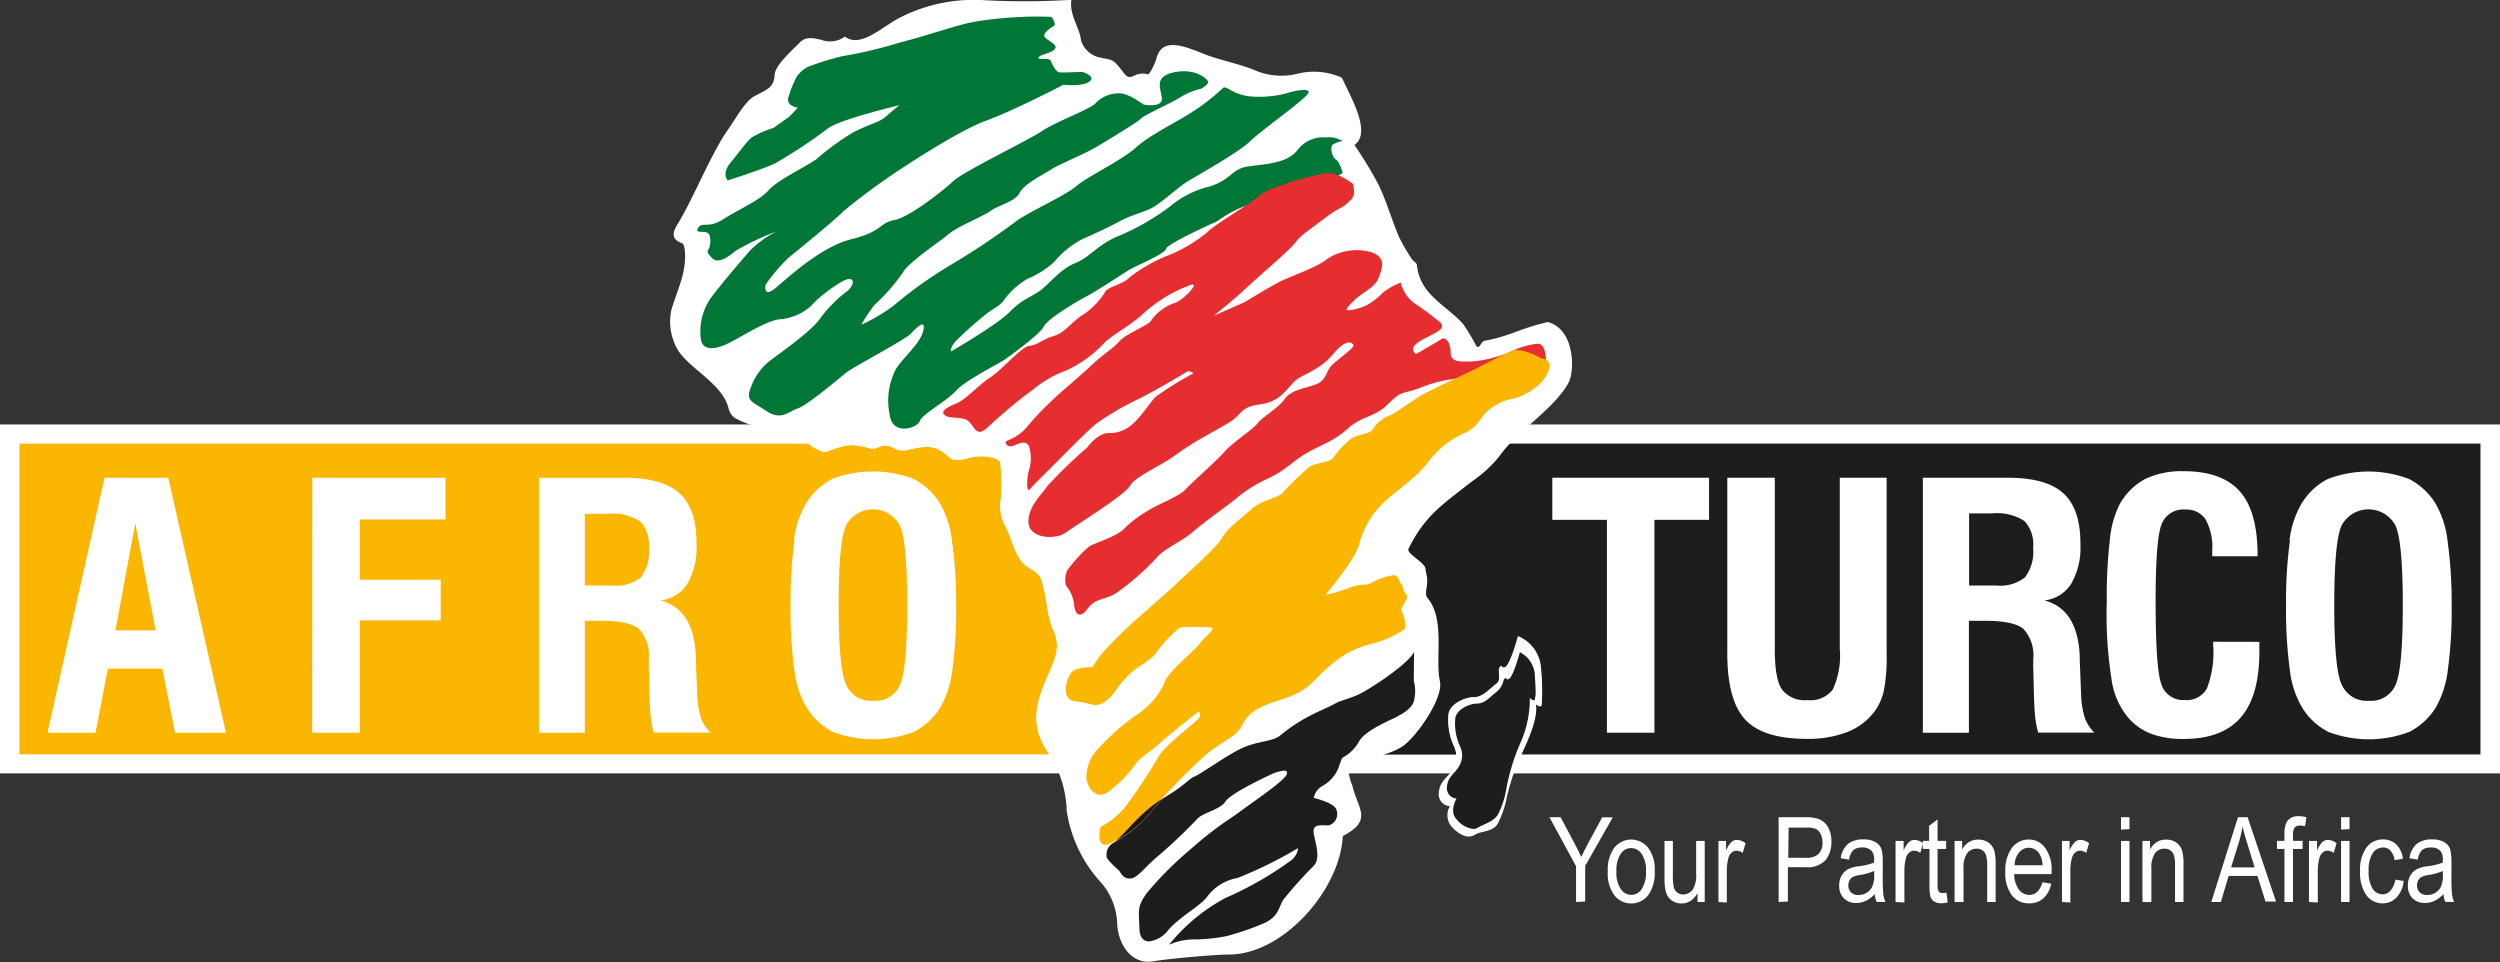 <svg xmlns="http://www.w3.org/2000/svg" viewBox="0 0 260.03 100.09"><rect x="0" y="0" width="260.03" height="100.09" fill="#333333" stroke="none"/><defs><style>.cls-1{fill:#fff;}.cls-2{fill:#fab600;}.cls-3{fill:#1d1d1b;}.cls-4{fill:#007637;}.cls-5{fill:#e62d2f;}.cls-6{fill:#1e1500;}</style></defs><title>Afro-Turco-Logo</title><g id="katman_2" data-name="katman 2"><g id="Layer_1" data-name="Layer 1"><rect class="cls-1" y="44.15" width="130.57" height="36.29"/><rect class="cls-1" x="126.19" y="44.15" width="133.84" height="36.29"/><rect class="cls-2" x="2.02" y="46.14" width="128.54" height="32.32"/><path class="cls-3" d="M258,46.14H156.89a11.12,11.12,0,0,0-1.15,1.39,13.37,13.37,0,0,1-2.84,2.58c-3,2.4-4.85,3.54-6.58,7a.21.21,0,0,0,0,.1c0,.52,1.72,1.35,1.79,2,0,.43.16.86.18,1.3,0,0,0,.07,0,.11,0,.35-.08.76-.08,1.1a.76.76,0,0,0,.13.5c1,1.22,1.18,2.95,1.18,4.67,0,.66,0,1.33,0,2a10.32,10.32,0,0,0,.16,2.08,1.68,1.68,0,0,1,0,.35c0,1.9-2.58,5.45-3.81,6.3a7,7,0,0,1-2,.87h7.63a3.09,3.09,0,0,0-.27-.92,6.49,6.49,0,0,1-.54-3.19c.08-1.12,1.7-1.84,2.63-1.84s1.47-.72,2.4-1.44c.46-.36.13-1.12.24-1.59l.22-.27a.28.28,0,0,0,.25.2.38.38,0,0,0,.19-.06c.54-.32,1.31-3.19,1.31-3.19a3.83,3.83,0,0,1,2.34,3.15,23.94,23.94,0,0,1,.09,3.94c0,.14-.09.19-.17.19s-.45-.27-.45-.27.38,1.1-.94,4.05l-.54,1.22H258Z"/><path class="cls-1" d="M160.68,35.82c-2.9.69-5.52,1.38-8.17,1.85-.44.08-1.17-.66-1.54-1.2-.5-.73-.63-1.78-1.2-2.42-1.74-2-4.5-3-4.83-6.17,0-.21-.36-.37-.5-.59a18.32,18.32,0,0,1-1.39-2.4c-.74-1.76-1.27-3.63-2.09-5.35a44.21,44.21,0,0,0-2.51-4.14c1.76-1.26,1.92-2.86.86-5.17a9.32,9.32,0,0,0-5.37-.4,9.21,9.21,0,0,1-5.13-.33c-1.36-.61-2.83-.95-4.21-1.5-2.15-.86-3.77,0-4.34,2.31-.08.31-.67.77-.91.7-1.39-.39-3.26-.49-4-1.48-1.28-1.7-2.84-1.57-4.44-2-.74-.18-1.82-1-1.88-1.57a19,19,0,0,1,.53-4.29,59.26,59.26,0,0,1-8,.65A15.8,15.8,0,0,0,93.7,3.9c-2.12,1-4.1,1.18-5.82-.06a50.31,50.31,0,0,0-4.27,3.63,5.09,5.09,0,0,0-1.42,2.87,3.18,3.18,0,0,1-1.77,3,7.75,7.75,0,0,0-2.75,1.84C76,17.49,74.5,20,73,22.48c-.47.77-.94,1.64.4,2.11.15.05.25.44.27.69A16,16,0,0,1,73,31.83a5.82,5.82,0,0,0,.7,4.27c1.25,1.93,3.59,3,4.26,5.5a1.82,1.82,0,0,0,.57,1C80.25,43.77,82,45,83.81,46c.62.36,1.59,1.19,2.24.95,2-.74,2.47-.86,4.51-.3a1.54,1.54,0,0,0,.84-.14,1.6,1.6,0,0,1,1.56.09,1.94,1.94,0,0,0,1.41.2c1.4-.3,2.79-.74,4.18.61.66.64,1.32.44,2.13.24a4.8,4.8,0,0,1,1.55-.19c.72.05,1.83.21,1.82.76a18.21,18.21,0,0,1,0,4.12,4.53,4.53,0,0,0,.36,2.08c.71,1.16.92,2.63,1.69,3.76s1.82,1,2.23,2.17c.57,1.67.52,3.62,1.23,5.19s.32,2.71-.34,4.2c-1.19,2.66-2.35,5.37-.27,8.42,1.24,1.8,4.51,3.82,4.68,6.34a10.2,10.2,0,0,0,2.54,6.52,7.9,7.9,0,0,1,2.05,4.56c.11,2.27,1,3.47,3.18,3.06a22.37,22.37,0,0,1,4.11-.65c5.52,0,11.68-5.84,12-11.55,3.19-1.62,3.67-2.34,3.08-4.68a6.41,6.41,0,0,1-.42-1.53c0-.64.28-.19.66-.52,1.4-1.2,3.57-1.12,5.09-2.18,1.31-.91,4.15-4.87,3.77-6.65-.53-2.49.59-6.46-1.32-8.71-.28-.33,0-1.13,0-1.7s-.13-.86-.18-1.3c-.08-.68-2-1.57-1.77-2.08,1.73-3.5,3.59-4.64,6.58-7a13.38,13.38,0,0,0,2.84-2.58,92.58,92.58,0,0,0,4.87-8c.66-1.21.94-2.71.08-3.74"/><path class="cls-1" d="M160.84,33.53c-2.9.69-3.76,1.43-6.41,1.91-.44.08-.53,1-.9.5a21.58,21.58,0,0,0-1.33-2.21c-1.74-2-4.5-3-4.83-6.17,0-.21-.36-.37-.5-.59a18.41,18.41,0,0,1-1.39-2.4c-.74-1.76-1.27-3.63-2.09-5.35a44.22,44.22,0,0,0-2.51-4.14c1.76-1.26-.24-4.71-1.31-7A7.06,7.06,0,0,0,135,7.66a7,7,0,0,1-4.4-.32c-1.36-.61-3.95-1.15-5.33-1.71-2.15-.86-4.44-1.81-5,.5-.08.31-.67,1.67-.9,1.6a1.81,1.81,0,0,0-1.3.1c-.43.18-.72.37-1.15-.2-1.28-1.7-1.17-1.31-2.77-1.71a2.63,2.63,0,0,1-1.71-1.71c-.13-1.32-1.24-2.64-1-4.23A78.32,78.32,0,0,1,102,0a16.87,16.87,0,0,0-8.13,1.7c-2.12,1-4.24,3.35-6,2.12a2.66,2.66,0,0,1-2.49.31c-.81-.18-1.58-.35-2.19.29s-2.54,2.31-2.61,3.31C80.5,9.2,79.7,9.31,78.48,10c-1,.52-2.09,2.56-2.71,3.41-1.69,2.33-3.7,7.31-5.22,9.78-.47.77-.94,1.64.4,2.11.15.05.25.44.27.69.24,2.23-.71,4-1.38,6.2a5.83,5.83,0,0,0,.7,4.27c1.25,1.93,4.55,3.44,5.22,5.94a1.82,1.82,0,0,0,.57,1C78.08,44.54,82,45,83.81,46c.62.36,1.59,1.19,2.24.95,2-.74,2.47-.86,4.51-.3a1.53,1.53,0,0,0,.84-.14,1.6,1.6,0,0,1,1.56.09,1.94,1.94,0,0,0,1.41.2c1.4-.3,2.79-.74,4.18.61.66.64,1.32.44,2.13.24a4.8,4.8,0,0,1,1.55-.19c.72.05,1.83.21,1.82.76a18.21,18.21,0,0,1,0,4.12,4.53,4.53,0,0,0,.36,2.08c.71,1.16.92,2.63,1.69,3.76s1.82,1,2.23,2.17c.57,1.67.52,3.62,1.23,5.19s.32,2.71-.34,4.2c-1.19,2.66-2.35,5.37-.27,8.42a11.59,11.59,0,0,1,2,6.18,14.13,14.13,0,0,0,3.54,7.42,6.82,6.82,0,0,1,1.71,4.31c.11,2.27,1.58,4.33,3.81,3.91,1.37-.25,6.48-.71,7.85-.7,5.52,0,11.51-6.62,11.81-12.33,3.19-1.62,1.54-2.86,1-5.2a6.41,6.41,0,0,1-.42-1.53c0-.64.28-.19.66-.52,1.4-1.2,3.57-1.12,5.09-2.18,1.31-.91,4.15-4.87,3.77-6.65-.53-2.49.59-6.46-1.32-8.71-.28-.33,0-1.13,0-1.7s-.13-.86-.18-1.3c-.08-.68-2-1.57-1.77-2.08,1.73-3.5,3.59-4.64,6.58-7a13.38,13.38,0,0,0,2.84-2.58c1.75-2.56,5.73-4.95,7.22-7.68.66-1.21.7-5.52-2.12-6.32"/><path class="cls-4" d="M93.5,10.95s-6,1.43-7.34,2.37A52.38,52.38,0,0,1,80.61,17c-1.59.72-4.91,1.76-4.91,1.76S75,18.11,76,16.9s1.59-2.09,2.17-2.59a9.62,9.62,0,0,1,2.27-1l1.64-1.16.9-.94s-1.16-.17-1-1a11.69,11.69,0,0,1,.9-2.26,3.4,3.4,0,0,1,1.16-1,30.92,30.92,0,0,1,3.54-1.1A45.18,45.18,0,0,0,93.5,4.45c3.86-1,6.13-1.93,8.3-2.26a42.22,42.22,0,0,1,4.7-.44c1.06-.06,2.85,0,2.85,0s.58.72.26.94-1.37.83-.85,1.27,1.3.72.94,1.16-1.63.55-1.68.88,1.06-.11,1.27.33.48,1.21,1.06,1.21,2.22-.06,2.22-.06,1.48.44.74,1-2.69.33-2.69.33-5.18,2.7-8.08,3.75-8.82,5-8.82,5a68.2,68.2,0,0,0-5.92,4.35C86.58,23.13,82,26.82,82,26.82a18.43,18.43,0,0,0-2.38,2.81c-.05.44-.05,1.16.9.44s4.65-4.35,8-5.18,2.91-1.71,4.49-2,5.13-3.09,6.18-4.08,7.82-4.24,9.19-5.18,5.23-2.37,5.6-2.92a3.25,3.25,0,0,1,2.38-1c1-.06,2.43,1.1,2.59,1.16s2,.33,1.9-.66-.9-2.26,1.32-2.7,3.43.72,3.49,1-.74.72-.74.72a7.46,7.46,0,0,0-2.06.83c-.69.5-3.8,1.87-4.17,2.26s-3.06,2-4.49,2.87-4,1.87-4.86,2.43-2.8,1.49-3.28,2.43-2.27,1.32-3,1.87-3.49,1.65-4.39,2.43-4.28,3-4.76,4a21.24,21.24,0,0,1-3,3.42,17,17,0,0,0-1.32,2,16.83,16.83,0,0,0,3.49-2.09,44.07,44.07,0,0,1,6-4.24A77.34,77.34,0,0,0,105.71,23c1.37-1,5.18-2.7,6.24-3.64s4.76-2.7,6.18-4,4.33-2.7,5.76-3.64a21.58,21.58,0,0,0,3.28-2.54c.37-.44,1.11.88,3.49.88a10.93,10.93,0,0,0,3.65-.5s1.9-.5,1.8.06-4.91,3.91-6.08,5.07-5.65,3.64-6.6,4.24-2.54,2.09-3.54,2.65-2,.66-3.54,1.49-2.85,1.38-3.91,1.87a9.7,9.7,0,0,0-2.8,2.31A9.39,9.39,0,0,1,106.87,29a8,8,0,0,0-2.48,2.26c-.42.61-1.32.94-2.06,1.6a38.61,38.61,0,0,0-3,2.7c-.53.66-.42,1-.42,1s4.86-2.81,6.13-4.13,2.27-1.54,3.22-2.26,2.06-2.2,3.59-2.81,2.32-1.93,4.49-2.81a25,25,0,0,0,5.44-3.14,9.75,9.75,0,0,1,4-2c2.32-.72,2.27-1.82,4-2.09s4-.28,5.13-1.65a3.36,3.36,0,0,1,3-1.38,2.69,2.69,0,0,1,1.74.39,2.41,2.41,0,0,0-1.06.39c-.26.28-.05,1.27.37,1.54s.69,1.38.69,1.38-3.86,2.65-7,2.76A11.45,11.45,0,0,0,126.63,23s-5.18,2.31-5.34,2.87-3,1.71-3.75,2.15-3.38,2.2-4.54,2.81-4.07,2.37-4.44,3.14-3.43,3-4.12,3.47-4,2.09-5,3.2S96,43,95.67,43.8s-2.85,1.49-3.12-.61a7.14,7.14,0,0,1,.63-4.79c.74-1.21,2.54-2.65,2.85-4s-.74-.28-1.32.33-6,3.47-6.66,4S84,42.14,83,42.47s-1.74,1.32-3.28.28-2.22-1-1.59-2.54a6.07,6.07,0,0,1,2.27-2.92c1-.77,4.12-2.92,5-4.3a14,14,0,0,1,2.85-2.81c.42-.44.74-1.16.05-1.16S85,31,84.41,31.78A5.6,5.6,0,0,1,81,33.22c-1.43.22-3.7,1.71-5.23,2.48s-2.64.66-2.85-.28a6.1,6.1,0,0,1,1-4.41c1.06-1.43,3.06-3.75,4-4.85a10.78,10.78,0,0,1,2.85-2.09,28.53,28.53,0,0,0-4.23,2c-.79.66-1.85,1.43-2.48.77s-.48-.66-.32-1,.26-1.32-.11-1.6-1.43.11-1-.55,1.06.11,2.59-.88,3.86-2,4.7-3,3.7-2.37,5-3.25a25.4,25.4,0,0,1,3.86-2.81c1.85-.94,2.64-1,3.33-1.6s1.43-1.21,1.43-1.21"/><path class="cls-5" d="M140.74,19.15s-1.67-1.39-2.94-1.11a32.39,32.39,0,0,0-4.21,1.11c-.27.21-1.88.5-2.67,1.25s-4.74,3.06-5.27,3.69a15.43,15.43,0,0,1-3.87,2.37,16.18,16.18,0,0,0-4.27,2.37c-.67.77-2.4,1-2.6,1.6a7.76,7.76,0,0,1-2.47,2.44c-1.13.77-1.67,1.74-2.87,2.09s-1.63.94-2.47,1-2.8,2.44-4.07,3.27-2.54,2.3-3.54,2.72-1.74.84-1.2,1.25,1.87.07,2.47.63.8,1.67,1.87.7,3-2.72,4.81-4a11.34,11.34,0,0,1,3.47-2,12.68,12.68,0,0,0,3.94-2.85c.8-.84,2.74-1.81,4.14-3.13a14.84,14.84,0,0,1,4.87-2.92c1.07-.28-1,1.74-1.67,1.88a4.9,4.9,0,0,0-2.4,1.74c-.2.56-2.6,1.39-3.34,2.23s-1.6,1.25-3,2.58-3.54,3.06-4.27,3.83a30.92,30.92,0,0,0-2.54,2.72,5.27,5.27,0,0,1-1.94,1.25c-.27.14.07.77.73.49s1.27-.56,1.6.07A4.25,4.25,0,0,1,107,49c-.2.7-.27,2.37.13,1.88s1.27-1.32,2.67-2.72,3.27-3.34,4.34-4.18a30.63,30.63,0,0,1,4.47-2.58c2-1,4.94-2.79,4.94-2.79s.73.07.47.28a37.23,37.23,0,0,0-3.81,2.37c-.6.63-1.6,2.16-2.34,2.78a3.45,3.45,0,0,1-2.54,1c-1.2,0-2.27,1.53-2.27,1.53a48.82,48.82,0,0,0-4.14,4c-.53.84-2.07,2.16-1.94,3.83s2.87,1.74,3.87,1,6.14-3.9,6.68-4.87,3.27-2.09,4.94-3.34,4.07-2.44,5.41-3.27,1.07-1.6,3.27-1.88,2.87-1.95,3.74-2.58,2.4-1,3.74-2.6,1.94-1.3,2.14-1-1.8,1.6-2.34,2.23-.47,1.46-1.54,1.88-2.6.56-3.27,1.53-2.34,1.88-2.8,2.51-2.6,2-3.4,2.92-3.47,3.27-4.14,4-2.9,1.53-3.82,2.16a11.93,11.93,0,0,0-2.52,1.88c-.73.84-3.34,1.6-3.67,1.88A14.91,14.91,0,0,0,111,59.33c-.27.56-.27,1.6,0,1.74a3.66,3.66,0,0,1,.73,1.88c0,.49.4,1.67,1.34.42s1.8-.91,3-1.67A25.91,25.91,0,0,0,120.31,58c.73-.91,2.6-1.67,3.81-2.72s3.4-2.58,4.34-3.34A14.42,14.42,0,0,1,132,49.72c2-1,2.4-1.74,4-2.65s2.74-1.18,4.21-2.51,2.74-1.12,4.14-2.51,1.27-1,3.27-1.67a13.33,13.33,0,0,1,3.87-1c1.47-.14,3.27-.77,4.61-.84s2.87.07,3.6-.07,1.2.77,1.13-.63-.27-2.09-.93-2.09a8.81,8.81,0,0,0-2.8.84,13.19,13.19,0,0,1-3.87,1c-.93,0-2.34.21-2.34-.84s-.47-1.81-1-1.46-2.6,1.53-2.6,1.53-.87-.49.27-1.25,3-1.25,2.27-2a28.23,28.23,0,0,0-2.6-1.95,3.77,3.77,0,0,1-1.54-2.23,7.63,7.63,0,0,0-1.8,1,7.9,7.9,0,0,1-1.67,1.32,5.55,5.55,0,0,1-1.87.56c-.4,0-.47-.07.47-1s2.2-1.32,2.6-2.44.73-2-.73-2.58a5.57,5.57,0,0,0-4.67.7c-.87.77-3.8,1.81-4.81,2.3s-3.72,2.16-3.72,2.16l-3.15,1.39c-.33.14,1.43-1.11,3.15-2.72s4.59-4,5.26-4.87,1.4-1.25,2.94-2.44,1.74-1,2.4-1.6.87-.7.67-1.95"/><path class="cls-2" d="M160.3,37.26s-2-1.15-3-.77-4.07,2-4.07,2-4.27,2-5.21,2.52-2.6,1.79-3.47,2.21a3.45,3.45,0,0,0-1.74,1.39c-.27.56-1.6.56-2.27,1a10.4,10.4,0,0,0-1.87,2c-.4.56-1.94.49-2.54,1a35.65,35.65,0,0,0-2.74,2.65c-.33.49-2.2.77-3.2,1.67s-2.6,2.09-3.07,3-3.4,3.48-4.34,4.39-3.34,3-4.47,4a45.74,45.74,0,0,0-3.54,3.48,10.78,10.78,0,0,0-1.13,1.6s-1.8-.07-2.27.63-1.07,2.78.53,2.92,2,.77,3.07,0,1.07-1.46,2.4-2.72,2.27-1.39,3.07-2.58a13.38,13.38,0,0,1,2.27-2.37,17.72,17.72,0,0,1,3.34,0c.33.21-.8,1-1.33,1.74s-3.34,2.92-3.6,4a7.8,7.8,0,0,1-2.8,3.27,23.14,23.14,0,0,0-4,3.48A4.28,4.28,0,0,0,113,80.91c.07.91.93,2.3,2.14,1.53a12.72,12.72,0,0,0,3-3c.53-.77,1.13-.91,2.6-2.23s3.94-3.2,3.94-3.2.4.28-.13.84-3.54,2.79-4.14,4a50.79,50.79,0,0,1-3.54,5.29,9.09,9.09,0,0,1-2.4,1.88s-.6,2.37.93,1.74a12.48,12.48,0,0,0,4.07-3.13,71.07,71.07,0,0,1,5.87-6.06c1.74-1.46,3.2-1.88,3.81-3.06s1.27-1.88,4.21-2.78,3.4-2.23,4.74-3.27A9.69,9.69,0,0,1,142.54,67a10.68,10.68,0,0,0,3.6-1.6,2.75,2.75,0,0,0-.2-1.46c-.33-.91-.13-.56.13-1.18s.47-.56.07-1.11-.07-.49-.4-.91-.33-1.07-1-.88a7.38,7.38,0,0,0-2.07.74c-.47.35-1.2.07-2.4.56a13.28,13.28,0,0,1-2.4.7s3-3.55,3.47-5.15a9.2,9.2,0,0,1,3.14-4.94c2-1.67,3-2.3,4.21-3.9A9.63,9.63,0,0,1,152.42,45c1-.49,1.2-.91,1.94-1.88a5.4,5.4,0,0,1,3.14-1.67,6.55,6.55,0,0,0,2.8-1.67c.53-.56,1.67-2.3,0-2.51"/><path class="cls-3" d="M147.08,67.82c-.67,1.32-4.81,4-5.87,4.46s-1.74.56-2.34.9-1.54.7-2.85,1.39a17.26,17.26,0,0,0-2.89,1.95c-.8.63-2.4.56-4,1.32s-4.21,2.65-4.87,2.92-.87.84-3.32,2.3h0c-.66.71-1.18,1.3-1.42,1.6a13,13,0,0,1-3.7,3,1.4,1.4,0,0,0-.71,1.49c0,.21.93,1.11,1.2,1.32s.4.91,1.2.91,1.33-1,3.14-2.51a53.11,53.11,0,0,0,3.94-3.76c.67-.63,2.34-.91,2.87-1.74s3.94-2.44,4.54-2.72a4.85,4.85,0,0,1,1.55-.5c.21,0,.34.08.32.29-.07.63-3,2.58-5.47,4.39a38.55,38.55,0,0,0-4.54,3.48,36.69,36.69,0,0,0-4.54,4.53c-1.07,1.46-.87,1.81-.8,3.76,0,.93.46,1.32,1,1.32a3,3,0,0,0,2-1.19c1.2-1.39,3.34-2.51,4-3.41a5,5,0,0,1,3.2-2A42.75,42.75,0,0,0,135,88.22s.07.49-.59,1.18a35.8,35.8,0,0,1-6.95,4,19.13,19.13,0,0,0-5.87,4.87,6.39,6.39,0,0,1,2.74-.56,17.54,17.54,0,0,0,3.27-.35,28.08,28.08,0,0,0,4-1.39c1.4-.7,1.4-1.6,1.87-2.37a41.69,41.69,0,0,1,3.18-3.55c.71-.77.22-2.16,0-3.34-.14-.82.37-.87.91-.87h.22a2.37,2.37,0,0,0,.47,0,1.23,1.23,0,0,0,.73-1.67c-.27-.7-2.34-1.18-2.34-1.18a1.91,1.91,0,0,1,.8-1.18,3.78,3.78,0,0,0,1.8-2c.33-1,.4-1,.4-1a4.28,4.28,0,0,0,1.67-1.6c.47-1,2.4-1.88,2.94-2.16s2.47-1,2.8-2.09a4.12,4.12,0,0,0,0-2.16Z"/><path class="cls-6" d="M120.93,83.07c-2.45,1.46-4.15,4-5.08,4.54l0,0a13,13,0,0,0,3.7-3c.24-.3.76-.89,1.42-1.6"/><path class="cls-1" d="M155.92,69.48c-.12.47.22,1.23-.24,1.59-.93.72-1.47,1.44-2.4,1.44s-2.55.72-2.63,1.84a6.49,6.49,0,0,0,.54,3.19,2.49,2.49,0,0,1-.15,2.56c-.46.8-1.31,1.12-1.39,2.39a1.23,1.23,0,0,0,1.16,1.36A1.84,1.84,0,0,0,151,86c.93,1,1.79,1.22,2.41.82s1.94-.27,2.41-1.22a10.21,10.21,0,0,0,.93-2.79,28.2,28.2,0,0,1,2-5.57c1.31-3,.94-4.05.94-4.05s.54.56.62.08a23.91,23.91,0,0,0-.09-3.94,3.83,3.83,0,0,0-2.34-3.15s-.77,2.87-1.31,3.19a.27.27,0,0,1-.44-.14Z"/><path class="cls-3" d="M158.09,67.82s-.67,2.51-1.13,2.79a.32.32,0,0,1-.16.05.25.25,0,0,1-.21-.18l-.19.24a2.17,2.17,0,0,1-.7,1.21c-.8.63-1.27,1.25-2.07,1.25s-2.2.63-2.27,1.6a5.71,5.71,0,0,0,.47,2.78,2.19,2.19,0,0,1-.13,2.23c-.4.7-1.14,1-1.2,2.09a1.07,1.07,0,0,0,1,1.18s-.8,1.32,0,2.16a2.68,2.68,0,0,0,1.73,1,.86.86,0,0,0,.48-.13c.53-.35,1.74-.63,2.14-1.46a9,9,0,0,0,.8-2.44,21.68,21.68,0,0,1,1.47-4.87,11.21,11.21,0,0,0,1-4.73s.23.24.39.24.12,0,.14-.17c.07-.42.13-.21,0-2.23a2.85,2.85,0,0,0-1.54-2.58"/><path class="cls-1" d="M16.19,65.57,14.07,54.44,12,65.57ZM10.87,49.69H17.5l6,26.52H18.2l-1.31-6.66H11.21L9.94,76.21h-5Z"/><polygon class="cls-1" points="32.48 49.69 46.34 49.69 46.34 54.03 37.42 54.03 37.42 60.3 45.84 60.3 45.84 64.53 37.42 64.53 37.42 76.21 32.47 76.21 32.48 49.69"/><path class="cls-1" d="M63.67,60.9a4.1,4.1,0,0,0,3-.86A4.41,4.41,0,0,0,67.49,57a3.53,3.53,0,0,0-.91-2.77,5.19,5.19,0,0,0-3.32-.79H60.83V60.9ZM56.06,49.69h8.85q4,0,5.78,1.63t1.76,5.31a7.54,7.54,0,0,1-.95,4.07,3.76,3.76,0,0,1-2.79,1.75q3.51.93,3.67,5.94v.34l.14,3.51a8.84,8.84,0,0,0,.38,2.4,4,4,0,0,0,1,1.56H68a8.74,8.74,0,0,1-.31-1.58q-.1-.9-.14-2.56l-.07-2.77V68.6a4.1,4.1,0,0,0-1-3.17q-1-.86-4-.86H60.83V76.21H56.06Z"/><path class="cls-1" d="M88,71.19a2.83,2.83,0,0,0,2.83,1.7,2.78,2.78,0,0,0,2.78-1.66q.75-1.66.75-8.27t-.76-8.3a3.18,3.18,0,0,0-5.61,0q-.76,1.69-.76,8.3T88,71.19m-5.42-15a9.74,9.74,0,0,1,1.24-3.8,6.84,6.84,0,0,1,2.75-2.58,11.87,11.87,0,0,1,8.44,0,7,7,0,0,1,2.77,2.58,10,10,0,0,1,1.23,3.82A46.14,46.14,0,0,1,99.45,63a45.17,45.17,0,0,1-.4,6.71,10.31,10.31,0,0,1-1.22,3.83,7,7,0,0,1-2.77,2.58,11.87,11.87,0,0,1-8.44,0,6.84,6.84,0,0,1-2.75-2.58,9.74,9.74,0,0,1-1.24-3.8,45.44,45.44,0,0,1-.4-6.74,45.46,45.46,0,0,1,.4-6.74"/><polygon class="cls-1" points="167.14 54.07 161.46 54.07 161.46 49.69 177.76 49.69 177.76 54.07 172.08 54.07 172.08 76.21 167.14 76.21 167.14 54.07"/><path class="cls-1" d="M184.6,49.69V67.56q0,3.07.75,4.16A3,3,0,0,0,188,72.82a2.92,2.92,0,0,0,2.63-1.1,8.34,8.34,0,0,0,.73-4.22V49.69h4.87V68a18.06,18.06,0,0,1-.3,3.9,5.82,5.82,0,0,1-1,2.16,6.49,6.49,0,0,1-2.82,2.09,11.28,11.28,0,0,1-4.17.7q-4.55,0-6.41-2T179.66,68V49.69Z"/><path class="cls-1" d="M207.63,60.9a4.1,4.1,0,0,0,3-.86,4.41,4.41,0,0,0,.84-3.08,3.53,3.53,0,0,0-.91-2.77,5.19,5.19,0,0,0-3.32-.79h-2.43V60.9ZM200,49.69h8.85q4,0,5.78,1.63t1.76,5.31a7.54,7.54,0,0,1-.95,4.07,3.76,3.76,0,0,1-2.79,1.75q3.51.93,3.67,5.94v.34l.14,3.51a8.86,8.86,0,0,0,.38,2.4,4,4,0,0,0,1,1.56H212a8.79,8.79,0,0,1-.31-1.58q-.1-.9-.14-2.56l-.07-2.77V68.6a4.1,4.1,0,0,0-1-3.17q-1-.86-4-.86h-1.69V76.21H200Z"/><path class="cls-1" d="M235,66.76c0,.11,0,.28,0,.51s0,.4,0,.53q0,4.6-1.94,6.83t-5.93,2.23a9.62,9.62,0,0,1-3.25-.49,6,6,0,0,1-2.34-1.52A7.78,7.78,0,0,1,219.68,71a43.37,43.37,0,0,1-.55-8.4,51,51,0,0,1,.33-6.52,10.17,10.17,0,0,1,1-3.61,6.62,6.62,0,0,1,2.65-2.64,8.8,8.8,0,0,1,4-.82q4,0,5.86,2.1t1.85,6.75H230.1v-.64a5.92,5.92,0,0,0-.7-3.21A2.37,2.37,0,0,0,227.28,53a2.4,2.4,0,0,0-2.42,1.46q-.65,1.46-.65,8.09,0,7.16.63,8.71a2.36,2.36,0,0,0,2.4,1.55,2.39,2.39,0,0,0,2.31-1.21,10.51,10.51,0,0,0,.65-4.49v-.36Z"/><path class="cls-1" d="M243.56,71.19a2.83,2.83,0,0,0,2.83,1.7,2.77,2.77,0,0,0,2.78-1.66q.75-1.66.75-8.27t-.76-8.3a3.18,3.18,0,0,0-5.61,0q-.76,1.69-.76,8.3t.77,8.24m-5.42-15a9.75,9.75,0,0,1,1.24-3.8,6.84,6.84,0,0,1,2.75-2.58,11.87,11.87,0,0,1,8.44,0,7,7,0,0,1,2.77,2.58,10,10,0,0,1,1.23,3.82A46.09,46.09,0,0,1,255,63a45.17,45.17,0,0,1-.4,6.71,10.31,10.31,0,0,1-1.22,3.83,7,7,0,0,1-2.77,2.58,11.87,11.87,0,0,1-8.44,0,6.84,6.84,0,0,1-2.75-2.58,9.74,9.74,0,0,1-1.24-3.8,45.45,45.45,0,0,1-.4-6.74,45.47,45.47,0,0,1,.4-6.74"/><path class="cls-1" d="M163.93,93.82V90.1L161.16,85h1.16l1.41,2.65q.42.78.74,1.49.32-.69.78-1.55l1.4-2.58h1.1l-2.87,5.05v3.71Z"/><path class="cls-1" d="M167.23,90.64a3.82,3.82,0,0,1,.69-2.48,2.24,2.24,0,0,1,3.49,0,3.68,3.68,0,0,1,.7,2.42,4,4,0,0,1-.69,2.55,2.24,2.24,0,0,1-3.5,0A3.81,3.81,0,0,1,167.23,90.64Zm.9,0a3.08,3.08,0,0,0,.45,1.84,1.35,1.35,0,0,0,1.11.6,1.3,1.3,0,0,0,1.07-.61,3.1,3.1,0,0,0,.44-1.83,3.05,3.05,0,0,0-.45-1.83,1.34,1.34,0,0,0-1.11-.6,1.3,1.3,0,0,0-1.07.6A3.09,3.09,0,0,0,168.13,90.64Z"/><path class="cls-1" d="M176.56,93.82v-.93a2.28,2.28,0,0,1-.72.81,1.67,1.67,0,0,1-.93.27,1.69,1.69,0,0,1-1.05-.33,1.58,1.58,0,0,1-.58-.84,5.18,5.18,0,0,1-.15-1.39V87.47H174V91a5.54,5.54,0,0,0,.1,1.31,1,1,0,0,0,.36.53,1,1,0,0,0,.61.2,1.26,1.26,0,0,0,1-.52,2.83,2.83,0,0,0,.35-1.65v-3.4h.89v6.35Z"/><path class="cls-1" d="M178.74,93.82V87.47h.79v1a2.7,2.7,0,0,1,.56-.89.85.85,0,0,1,.57-.22,1.51,1.51,0,0,1,.9.35l-.3,1a1.11,1.11,0,0,0-.64-.23.77.77,0,0,0-.51.2,1.06,1.06,0,0,0-.33.55,4.94,4.94,0,0,0-.17,1.31v3.33Z"/><path class="cls-1" d="M185,93.82V85h2.71a4.36,4.36,0,0,1,1.41.17,1.91,1.91,0,0,1,1,.84,2.9,2.9,0,0,1,.37,1.51,3,3,0,0,1-.6,1.93,2.55,2.55,0,0,1-2.09.75h-1.84v3.57Zm1-4.6h1.86a1.78,1.78,0,0,0,1.29-.4,1.61,1.61,0,0,0,.41-1.2,1.85,1.85,0,0,0-.2-.89,1.13,1.13,0,0,0-.48-.51,2.63,2.63,0,0,0-1-.14h-1.84Z"/><path class="cls-1" d="M195,93a3.28,3.28,0,0,1-.92.69,2.23,2.23,0,0,1-1,.23,1.74,1.74,0,0,1-1.3-.49,1.79,1.79,0,0,1-.48-1.32,2,2,0,0,1,.23-1,1.7,1.7,0,0,1,.62-.66,3.27,3.27,0,0,1,1.2-.35,6.61,6.61,0,0,0,1.58-.38v-.27a1.39,1.39,0,0,0-.23-.92,1.26,1.26,0,0,0-1-.38,1.4,1.4,0,0,0-.92.26,1.66,1.66,0,0,0-.45,1l-.87-.14a2.41,2.41,0,0,1,.75-1.49,2.48,2.48,0,0,1,1.62-.47,2.31,2.31,0,0,1,1.29.31,1.32,1.32,0,0,1,.59.76,5.43,5.43,0,0,1,.12,1.33v1.44a18.19,18.19,0,0,0,.06,1.9,2.85,2.85,0,0,0,.22.76h-.92A2.69,2.69,0,0,1,195,93Zm-.07-2.41a5.6,5.6,0,0,1-1.44.41,2.7,2.7,0,0,0-.78.22.87.87,0,0,0-.34.35,1.07,1.07,0,0,0-.12.52,1,1,0,0,0,.28.73,1.07,1.07,0,0,0,.78.27,1.57,1.57,0,0,0,.86-.24,1.52,1.52,0,0,0,.58-.66,2.93,2.93,0,0,0,.19-1.19Z"/><path class="cls-1" d="M197.16,93.82V87.47H198v1a2.7,2.7,0,0,1,.56-.89.85.85,0,0,1,.57-.22,1.51,1.51,0,0,1,.9.35l-.3,1a1.11,1.11,0,0,0-.64-.23.77.77,0,0,0-.51.2,1.06,1.06,0,0,0-.33.55,4.94,4.94,0,0,0-.17,1.31v3.33Z"/><path class="cls-1" d="M202.46,92.85l.12,1a2.58,2.58,0,0,1-.66.1,1.35,1.35,0,0,1-.74-.18.93.93,0,0,1-.39-.5,4.84,4.84,0,0,1-.1-1.26V88.3H200v-.84h.65V85.89l.88-.65v2.22h.89v.84h-.89V92a1.75,1.75,0,0,0,.08.66.44.44,0,0,0,.42.22A2.33,2.33,0,0,0,202.46,92.85Z"/><path class="cls-1" d="M203.3,93.82V87.47h.79v.9a2,2,0,0,1,.7-.78,1.76,1.76,0,0,1,1-.26,1.82,1.82,0,0,1,.77.16,1.59,1.59,0,0,1,.57.43,1.74,1.74,0,0,1,.33.69,5.77,5.77,0,0,1,.11,1.3v3.91h-.88V89.95a3.18,3.18,0,0,0-.12-1,1,1,0,0,0-.37-.5,1,1,0,0,0-.59-.18,1.22,1.22,0,0,0-1,.47,2.65,2.65,0,0,0-.38,1.62v3.47Z"/><path class="cls-1" d="M212.44,91.77l.91.14a2.76,2.76,0,0,1-.82,1.53,2.17,2.17,0,0,1-1.48.52,2.2,2.2,0,0,1-1.79-.84,3.76,3.76,0,0,1-.68-2.43,3.94,3.94,0,0,1,.69-2.51,2.15,2.15,0,0,1,1.75-.86,2.07,2.07,0,0,1,1.69.85,3.87,3.87,0,0,1,.68,2.46v.29h-3.89a2.75,2.75,0,0,0,.5,1.62,1.34,1.34,0,0,0,1.08.54Q212.05,93.08,212.44,91.77ZM209.54,90h2.91a2.42,2.42,0,0,0-.35-1.23,1.28,1.28,0,0,0-2.09-.1A2.16,2.16,0,0,0,209.54,90Z"/><path class="cls-1" d="M214.47,93.82V87.47h.79v1a2.7,2.7,0,0,1,.56-.89.85.85,0,0,1,.57-.22,1.51,1.51,0,0,1,.9.35l-.3,1a1.11,1.11,0,0,0-.64-.23.77.77,0,0,0-.51.2,1.06,1.06,0,0,0-.33.55,4.94,4.94,0,0,0-.17,1.31v3.33Z"/><path class="cls-1" d="M220.61,86.29V85h.88v1.24Zm0,7.53V87.47h.88v6.35Z"/><path class="cls-1" d="M222.84,93.82V87.47h.79v.9a2,2,0,0,1,.7-.78,1.76,1.76,0,0,1,1-.26,1.82,1.82,0,0,1,.77.16,1.59,1.59,0,0,1,.57.43,1.74,1.74,0,0,1,.33.69,5.77,5.77,0,0,1,.11,1.3v3.91h-.88V89.95a3.18,3.18,0,0,0-.12-1,1,1,0,0,0-.37-.5,1,1,0,0,0-.59-.18,1.22,1.22,0,0,0-1,.47,2.65,2.65,0,0,0-.38,1.62v3.47Z"/><path class="cls-1" d="M230,93.82,232.78,85h1l2.95,8.77h-1.09l-.84-2.66h-3L231,93.82Zm2.06-3.6h2.45l-.75-2.43q-.35-1.12-.51-1.82a12.83,12.83,0,0,1-.39,1.67Z"/><path class="cls-1" d="M237.61,93.82V88.3h-.78v-.84h.78v-.68a3.06,3.06,0,0,1,.16-1.12,1.18,1.18,0,0,1,.48-.57,1.51,1.51,0,0,1,.81-.2,3.4,3.4,0,0,1,.83.11l-.13.93a2.4,2.4,0,0,0-.52-.06.69.69,0,0,0-.57.21,1.29,1.29,0,0,0-.17.79v.59h1v.84h-1v5.52Z"/><path class="cls-1" d="M240.16,93.82V87.47H241v1a2.7,2.7,0,0,1,.56-.89.85.85,0,0,1,.57-.22,1.51,1.51,0,0,1,.9.35l-.3,1a1.11,1.11,0,0,0-.64-.23.77.77,0,0,0-.51.2,1.06,1.06,0,0,0-.33.55,4.94,4.94,0,0,0-.17,1.31v3.33Z"/><path class="cls-1" d="M243.5,86.29V85h.88v1.24Zm0,7.53V87.47h.88v6.35Z"/><path class="cls-1" d="M249.14,91.49l.87.14a2.91,2.91,0,0,1-.75,1.73,2,2,0,0,1-1.44.6,2.06,2.06,0,0,1-1.68-.84,4,4,0,0,1-.66-2.49,3.9,3.9,0,0,1,.67-2.49,2.1,2.1,0,0,1,1.71-.83,2,2,0,0,1,1.36.5,2.46,2.46,0,0,1,.71,1.51l-.86.15a1.86,1.86,0,0,0-.44-1,1,1,0,0,0-.75-.32,1.29,1.29,0,0,0-1.08.58,3.11,3.11,0,0,0-.43,1.83,3.33,3.33,0,0,0,.41,1.88,1.24,1.24,0,0,0,1,.58,1.12,1.12,0,0,0,.86-.39A2.1,2.1,0,0,0,249.14,91.49Z"/><path class="cls-1" d="M254.15,93a3.28,3.28,0,0,1-.92.69,2.23,2.23,0,0,1-1,.23,1.74,1.74,0,0,1-1.3-.49,1.79,1.79,0,0,1-.48-1.32,2,2,0,0,1,.23-1,1.7,1.7,0,0,1,.62-.66,3.27,3.27,0,0,1,1.2-.35,6.61,6.61,0,0,0,1.58-.38v-.27a1.39,1.39,0,0,0-.23-.92,1.26,1.26,0,0,0-1-.38,1.4,1.4,0,0,0-.92.26,1.66,1.66,0,0,0-.45,1l-.87-.14a2.41,2.41,0,0,1,.75-1.49,2.48,2.48,0,0,1,1.62-.47,2.31,2.31,0,0,1,1.29.31,1.32,1.32,0,0,1,.59.76,5.43,5.43,0,0,1,.12,1.33v1.44a18.19,18.19,0,0,0,.06,1.9,2.85,2.85,0,0,0,.22.76h-.92A2.69,2.69,0,0,1,254.15,93Zm-.07-2.41a5.6,5.6,0,0,1-1.44.41,2.7,2.7,0,0,0-.78.22.87.87,0,0,0-.34.35,1.07,1.07,0,0,0-.12.52,1,1,0,0,0,.28.73,1.07,1.07,0,0,0,.78.27,1.57,1.57,0,0,0,.86-.24,1.52,1.52,0,0,0,.58-.66,2.93,2.93,0,0,0,.19-1.19Z"/></g></g></svg>
